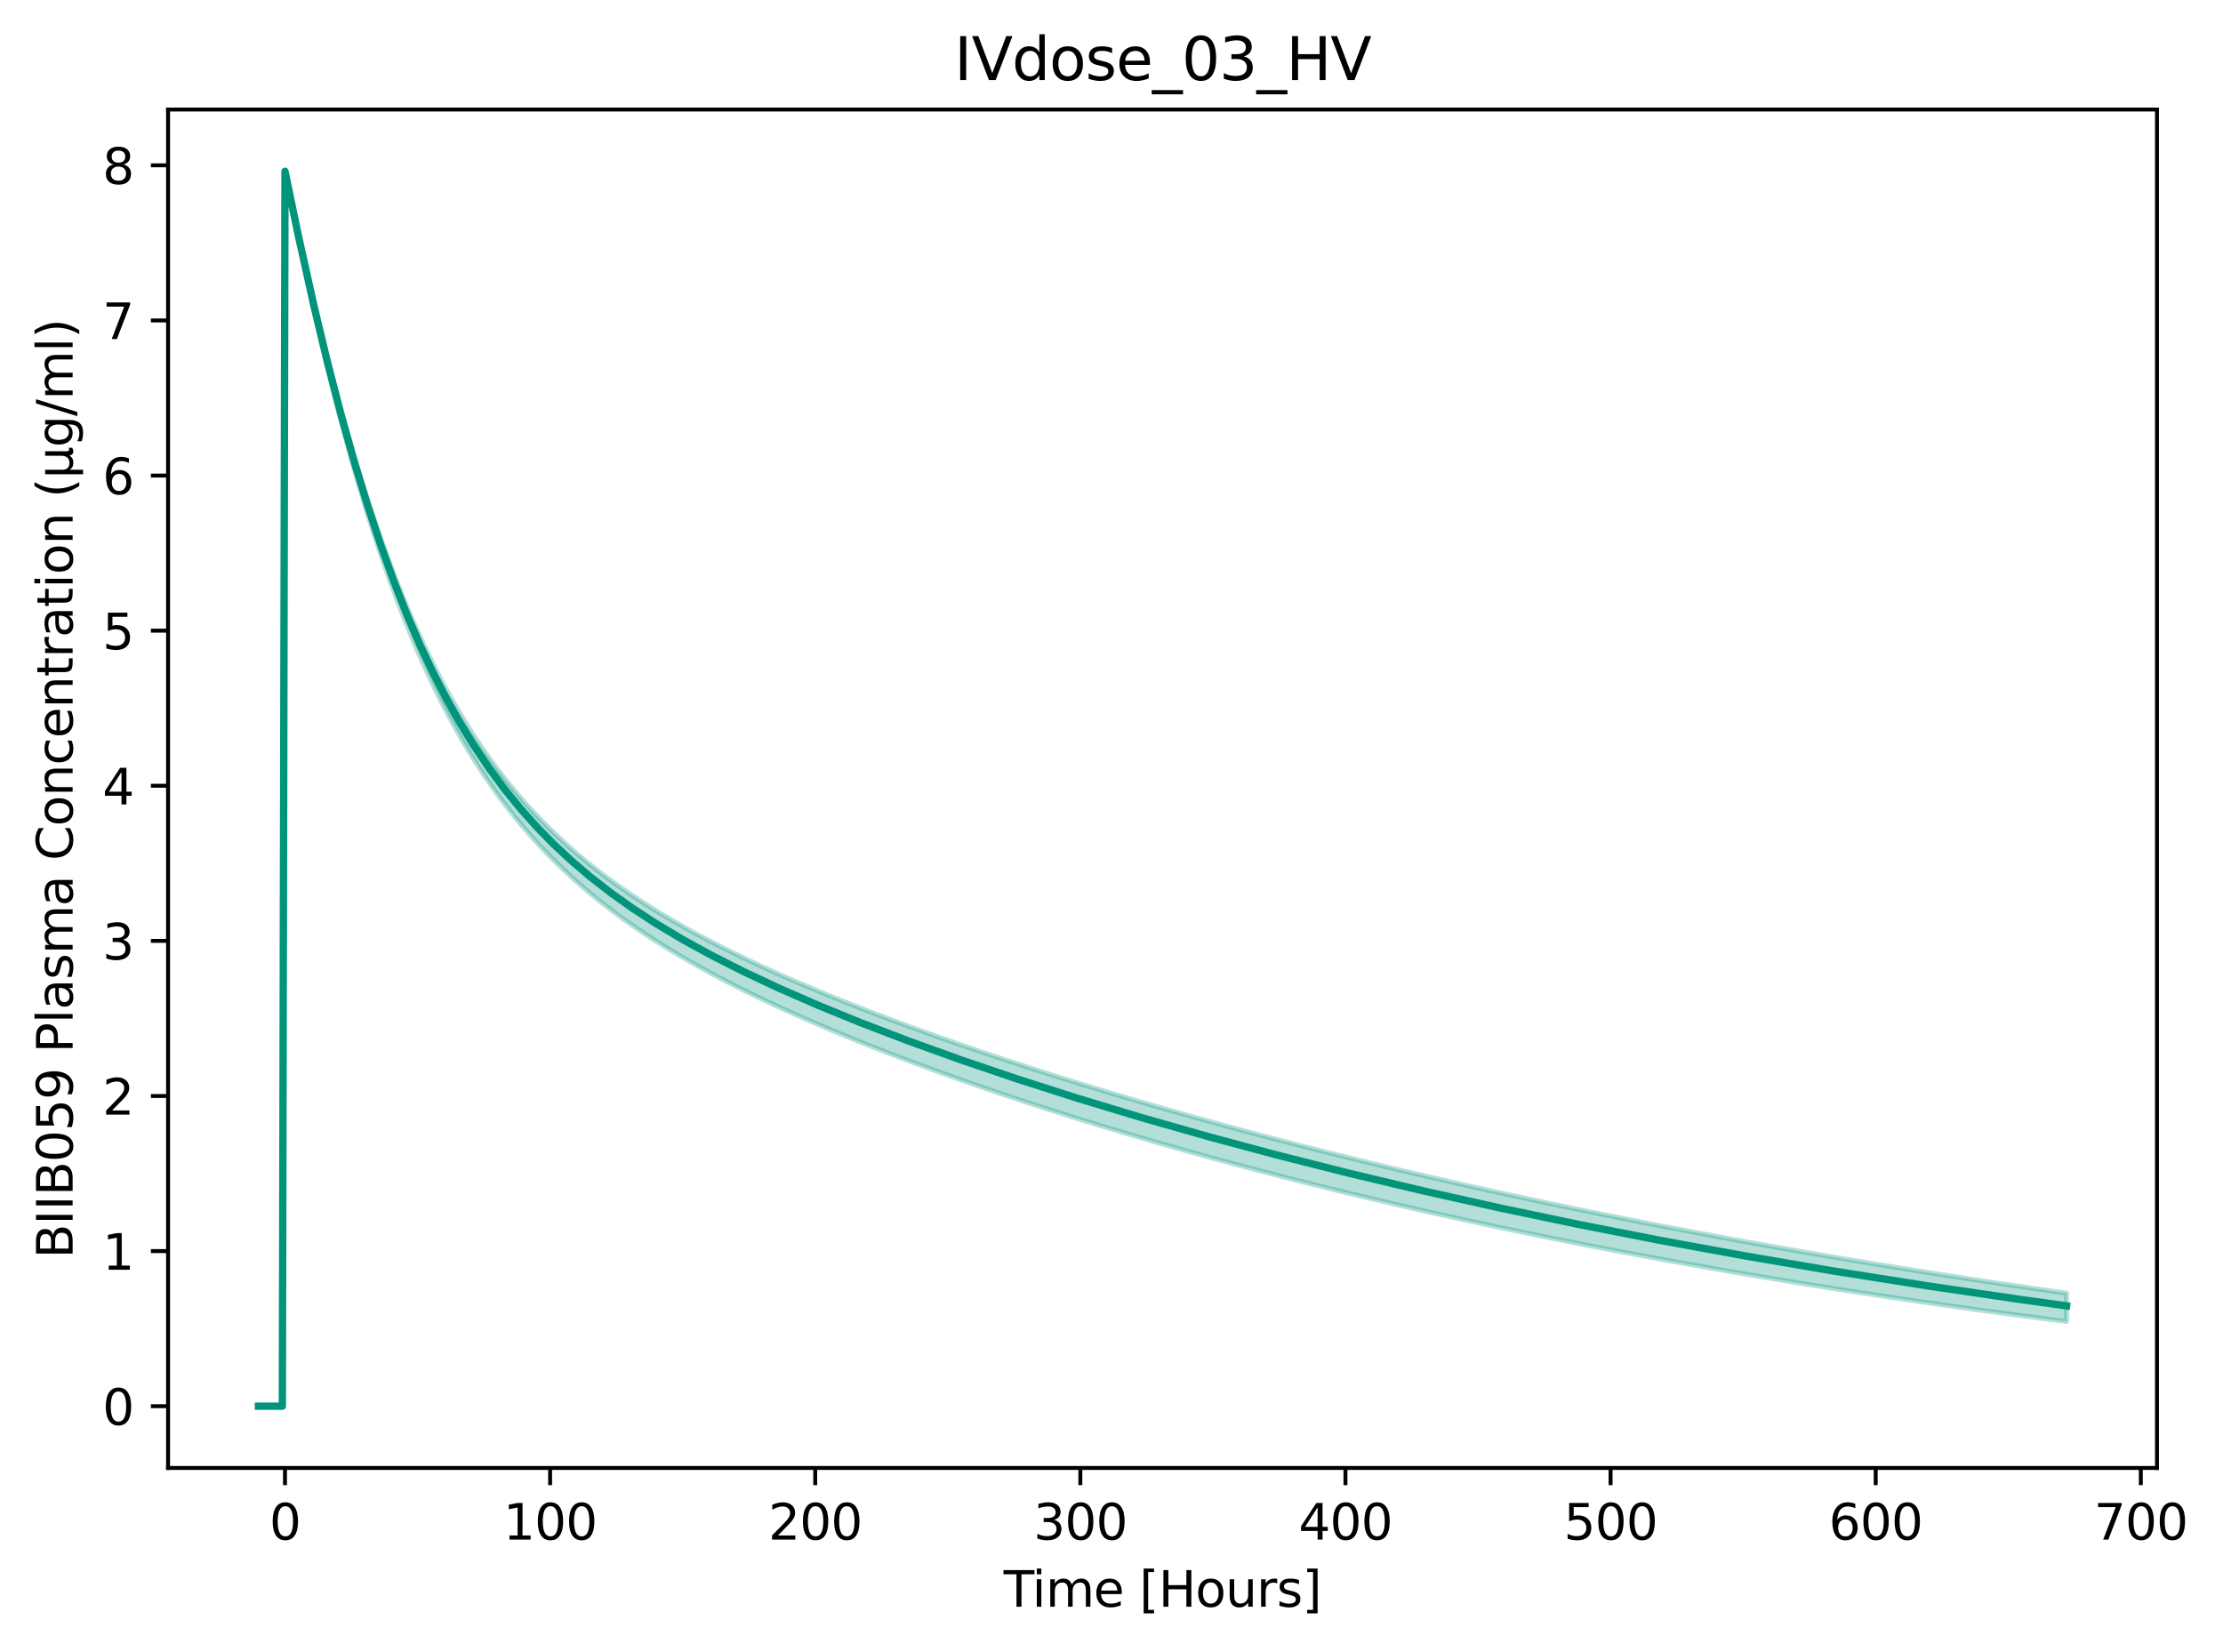<?xml version="1.0" encoding="utf-8" standalone="no"?>
<!DOCTYPE svg PUBLIC "-//W3C//DTD SVG 1.1//EN"
  "http://www.w3.org/Graphics/SVG/1.1/DTD/svg11.dtd">
<svg xmlns:xlink="http://www.w3.org/1999/xlink" width="452.874pt" height="336.634pt" viewBox="0 0 452.874 336.634" xmlns="http://www.w3.org/2000/svg" version="1.1">
 <defs>
  <style type="text/css">*{stroke-linejoin: round; stroke-linecap: butt}</style>
 </defs>
 <g id="figure_1">
  <g id="patch_1">
   <path d="M 0 336.634 
L 452.874 336.634 
L 452.874 0 
L 0 0 
z
" style="fill: #ffffff"/>
  </g>
  <g id="axes_1">
   <g id="patch_2">
    <path d="M 34.241 299.078 
L 439.424 299.078 
L 439.424 22.318 
L 34.241 22.318 
z
" style="fill: #ffffff"/>
   </g>
   <g id="FillBetweenPolyCollection_1">
    <defs>
     <path id="m39732d6326" d="M 52.658 -50.136 
L 52.658 -50.136 
L 53.198 -50.136 
L 53.738 -50.136 
L 54.278 -50.136 
L 54.818 -50.136 
L 55.359 -50.136 
L 55.899 -50.136 
L 56.439 -50.136 
L 56.979 -50.136 
L 57.519 -50.136 
L 58.059 -301.736 
L 58.599 -298.969 
L 59.139 -296.265 
L 59.679 -293.591 
L 60.219 -290.949 
L 60.76 -288.339 
L 61.3 -285.761 
L 61.84 -283.216 
L 62.38 -280.705 
L 62.92 -278.226 
L 63.46 -275.781 
L 64 -273.37 
L 64.54 -270.993 
L 65.08 -268.65 
L 65.62 -266.341 
L 66.161 -264.066 
L 66.701 -261.824 
L 67.241 -259.617 
L 67.781 -257.444 
L 68.321 -255.304 
L 68.861 -253.197 
L 69.401 -251.124 
L 69.941 -249.083 
L 70.481 -247.076 
L 71.022 -245.101 
L 71.562 -243.158 
L 72.102 -241.247 
L 72.642 -239.368 
L 73.182 -237.52 
L 73.722 -235.702 
L 74.262 -233.916 
L 74.802 -232.16 
L 75.342 -230.433 
L 75.882 -228.736 
L 76.423 -227.069 
L 76.963 -225.429 
L 77.503 -223.819 
L 78.043 -222.236 
L 78.583 -220.68 
L 79.123 -219.152 
L 79.663 -217.651 
L 80.203 -216.175 
L 80.743 -214.726 
L 81.283 -213.302 
L 81.824 -211.903 
L 82.364 -210.528 
L 82.904 -209.178 
L 83.444 -207.852 
L 83.984 -206.549 
L 84.524 -205.269 
L 85.064 -204.011 
L 85.604 -202.776 
L 86.144 -201.563 
L 86.684 -200.371 
L 87.225 -199.199 
L 87.765 -198.049 
L 88.305 -196.918 
L 88.845 -195.808 
L 89.385 -194.717 
L 89.925 -193.645 
L 90.465 -192.591 
L 91.005 -191.556 
L 91.545 -190.539 
L 92.085 -189.54 
L 92.626 -188.558 
L 93.166 -187.593 
L 93.706 -186.644 
L 94.246 -185.711 
L 94.786 -184.795 
L 95.326 -183.894 
L 95.866 -183.008 
L 96.406 -182.138 
L 96.946 -181.281 
L 97.486 -180.44 
L 98.027 -179.612 
L 98.567 -178.798 
L 99.107 -177.997 
L 99.647 -177.21 
L 100.187 -176.435 
L 100.727 -175.674 
L 101.267 -174.924 
L 101.807 -174.186 
L 102.347 -173.461 
L 102.887 -172.746 
L 103.428 -172.044 
L 103.968 -171.352 
L 104.508 -170.671 
L 105.048 -170 
L 105.588 -169.34 
L 106.128 -168.69 
L 106.668 -168.05 
L 107.208 -167.42 
L 107.748 -166.799 
L 108.288 -166.187 
L 108.829 -165.585 
L 109.369 -164.991 
L 109.909 -164.406 
L 110.449 -163.829 
L 110.989 -163.261 
L 111.529 -162.7 
L 112.069 -162.148 
L 112.609 -161.603 
L 113.149 -161.066 
L 113.689 -160.537 
L 114.23 -160.014 
L 114.77 -159.499 
L 115.31 -158.99 
L 115.85 -158.489 
L 116.39 -157.993 
L 116.93 -157.505 
L 117.47 -157.022 
L 118.01 -156.546 
L 118.55 -156.076 
L 119.09 -155.612 
L 119.631 -155.153 
L 120.171 -154.7 
L 120.711 -154.253 
L 121.251 -153.811 
L 121.791 -153.374 
L 122.331 -152.943 
L 122.871 -152.516 
L 123.411 -152.095 
L 123.951 -151.678 
L 124.492 -151.266 
L 125.032 -150.859 
L 125.572 -150.456 
L 126.112 -150.057 
L 126.652 -149.663 
L 127.192 -149.273 
L 127.732 -148.887 
L 128.272 -148.505 
L 128.812 -148.127 
L 129.352 -147.753 
L 129.893 -147.383 
L 130.433 -147.016 
L 130.973 -146.653 
L 131.513 -146.294 
L 132.053 -145.938 
L 132.593 -145.585 
L 133.133 -145.236 
L 133.673 -144.89 
L 134.213 -144.547 
L 134.753 -144.207 
L 135.294 -143.87 
L 135.834 -143.537 
L 136.374 -143.206 
L 136.914 -142.878 
L 137.454 -142.552 
L 137.994 -142.23 
L 138.534 -141.91 
L 139.074 -141.593 
L 139.614 -141.278 
L 140.154 -140.966 
L 140.695 -140.657 
L 141.235 -140.349 
L 141.775 -140.044 
L 142.315 -139.742 
L 142.855 -139.442 
L 143.395 -139.144 
L 143.935 -138.848 
L 144.475 -138.554 
L 145.015 -138.262 
L 145.555 -137.973 
L 146.096 -137.685 
L 146.636 -137.4 
L 147.176 -137.116 
L 147.716 -136.834 
L 148.256 -136.554 
L 148.796 -136.276 
L 149.336 -136 
L 149.876 -135.726 
L 150.416 -135.453 
L 150.956 -135.182 
L 151.497 -134.912 
L 152.037 -134.645 
L 152.577 -134.379 
L 153.117 -134.114 
L 153.657 -133.851 
L 154.197 -133.59 
L 154.737 -133.33 
L 155.277 -133.071 
L 155.817 -132.814 
L 156.357 -132.558 
L 156.898 -132.304 
L 157.438 -132.051 
L 157.978 -131.8 
L 158.518 -131.549 
L 159.058 -131.301 
L 159.598 -131.053 
L 160.138 -130.807 
L 160.678 -130.562 
L 161.218 -130.318 
L 161.758 -130.075 
L 162.299 -129.833 
L 162.839 -129.593 
L 163.379 -129.354 
L 163.919 -129.116 
L 164.459 -128.879 
L 164.999 -128.643 
L 165.539 -128.408 
L 166.079 -128.175 
L 166.619 -127.942 
L 167.159 -127.711 
L 167.7 -127.48 
L 168.24 -127.25 
L 168.78 -127.022 
L 169.32 -126.794 
L 169.86 -126.568 
L 170.4 -126.342 
L 170.94 -126.117 
L 171.48 -125.893 
L 172.02 -125.671 
L 172.561 -125.449 
L 173.101 -125.227 
L 173.641 -125.007 
L 174.181 -124.788 
L 174.721 -124.569 
L 175.261 -124.352 
L 175.801 -124.135 
L 176.341 -123.919 
L 176.881 -123.704 
L 177.421 -123.489 
L 177.962 -123.276 
L 178.502 -123.063 
L 179.042 -122.851 
L 179.582 -122.64 
L 180.122 -122.43 
L 180.662 -122.22 
L 181.202 -122.011 
L 181.742 -121.803 
L 182.282 -121.595 
L 182.822 -121.388 
L 183.363 -121.182 
L 183.903 -120.977 
L 184.443 -120.773 
L 184.983 -120.569 
L 185.523 -120.365 
L 186.063 -120.163 
L 186.603 -119.961 
L 187.143 -119.76 
L 187.683 -119.559 
L 188.223 -119.359 
L 188.764 -119.16 
L 189.304 -118.961 
L 189.844 -118.764 
L 190.384 -118.566 
L 190.924 -118.37 
L 191.464 -118.173 
L 192.004 -117.978 
L 192.544 -117.783 
L 193.084 -117.589 
L 193.624 -117.395 
L 194.165 -117.202 
L 194.705 -117.01 
L 195.245 -116.818 
L 195.785 -116.627 
L 196.325 -116.436 
L 196.865 -116.246 
L 197.405 -116.056 
L 197.945 -115.867 
L 198.485 -115.679 
L 199.025 -115.491 
L 199.566 -115.304 
L 200.106 -115.117 
L 200.646 -114.931 
L 201.186 -114.745 
L 201.726 -114.56 
L 202.266 -114.376 
L 202.806 -114.192 
L 203.346 -114.008 
L 203.886 -113.825 
L 204.426 -113.643 
L 204.967 -113.461 
L 205.507 -113.279 
L 206.047 -113.098 
L 206.587 -112.918 
L 207.127 -112.738 
L 207.667 -112.559 
L 208.207 -112.38 
L 208.747 -112.201 
L 209.287 -112.023 
L 209.827 -111.846 
L 210.368 -111.669 
L 210.908 -111.493 
L 211.448 -111.317 
L 211.988 -111.141 
L 212.528 -110.966 
L 213.068 -110.792 
L 213.608 -110.618 
L 214.148 -110.444 
L 214.688 -110.271 
L 215.228 -110.098 
L 215.769 -109.926 
L 216.309 -109.755 
L 216.849 -109.583 
L 217.389 -109.413 
L 217.929 -109.242 
L 218.469 -109.072 
L 219.009 -108.903 
L 219.549 -108.734 
L 220.089 -108.565 
L 220.629 -108.397 
L 221.17 -108.23 
L 221.71 -108.062 
L 222.25 -107.896 
L 222.79 -107.729 
L 223.33 -107.563 
L 223.87 -107.398 
L 224.41 -107.233 
L 224.95 -107.068 
L 225.49 -106.904 
L 226.031 -106.74 
L 226.571 -106.577 
L 227.111 -106.414 
L 227.651 -106.252 
L 228.191 -106.09 
L 228.731 -105.928 
L 229.271 -105.767 
L 229.811 -105.606 
L 230.351 -105.445 
L 230.891 -105.285 
L 231.432 -105.126 
L 231.972 -104.967 
L 232.512 -104.808 
L 233.052 -104.65 
L 233.592 -104.492 
L 234.132 -104.334 
L 234.672 -104.177 
L 235.212 -104.02 
L 235.752 -103.864 
L 236.292 -103.708 
L 236.833 -103.552 
L 237.373 -103.397 
L 237.913 -103.242 
L 238.453 -103.088 
L 238.993 -102.934 
L 239.533 -102.78 
L 240.073 -102.627 
L 240.613 -102.474 
L 241.153 -102.321 
L 241.693 -102.169 
L 242.234 -102.017 
L 242.774 -101.866 
L 243.314 -101.715 
L 243.854 -101.565 
L 244.394 -101.414 
L 244.934 -101.264 
L 245.474 -101.115 
L 246.014 -100.966 
L 246.554 -100.817 
L 247.094 -100.669 
L 247.635 -100.521 
L 248.175 -100.373 
L 248.715 -100.226 
L 249.255 -100.079 
L 249.795 -99.932 
L 250.335 -99.786 
L 250.875 -99.64 
L 251.415 -99.495 
L 251.955 -99.35 
L 252.495 -99.205 
L 253.036 -99.061 
L 253.576 -98.916 
L 254.116 -98.773 
L 254.656 -98.629 
L 255.196 -98.486 
L 255.736 -98.344 
L 256.276 -98.201 
L 256.816 -98.06 
L 257.356 -97.918 
L 257.896 -97.777 
L 258.437 -97.636 
L 258.977 -97.495 
L 259.517 -97.355 
L 260.057 -97.215 
L 260.597 -97.076 
L 261.137 -96.936 
L 261.677 -96.797 
L 262.217 -96.659 
L 262.757 -96.521 
L 263.297 -96.383 
L 263.838 -96.245 
L 264.378 -96.108 
L 264.918 -95.971 
L 265.458 -95.835 
L 265.998 -95.699 
L 266.538 -95.563 
L 267.078 -95.427 
L 267.618 -95.292 
L 268.158 -95.157 
L 268.698 -95.022 
L 269.239 -94.888 
L 269.779 -94.754 
L 270.319 -94.621 
L 270.859 -94.487 
L 271.399 -94.355 
L 271.939 -94.222 
L 272.479 -94.09 
L 273.019 -93.958 
L 273.559 -93.826 
L 274.099 -93.695 
L 274.64 -93.563 
L 275.18 -93.433 
L 275.72 -93.302 
L 276.26 -93.172 
L 276.8 -93.042 
L 277.34 -92.913 
L 277.88 -92.784 
L 278.42 -92.655 
L 278.96 -92.526 
L 279.501 -92.398 
L 280.041 -92.27 
L 280.581 -92.143 
L 281.121 -92.015 
L 281.661 -91.888 
L 282.201 -91.762 
L 282.741 -91.635 
L 283.281 -91.509 
L 283.821 -91.383 
L 284.361 -91.258 
L 284.902 -91.132 
L 285.442 -91.008 
L 285.982 -90.883 
L 286.522 -90.759 
L 287.062 -90.635 
L 287.602 -90.511 
L 288.142 -90.387 
L 288.682 -90.264 
L 289.222 -90.141 
L 289.762 -90.019 
L 290.303 -89.897 
L 290.843 -89.775 
L 291.383 -89.653 
L 291.923 -89.532 
L 292.463 -89.41 
L 293.003 -89.29 
L 293.543 -89.169 
L 294.083 -89.049 
L 294.623 -88.929 
L 295.163 -88.809 
L 295.704 -88.69 
L 296.244 -88.571 
L 296.784 -88.452 
L 297.324 -88.333 
L 297.864 -88.215 
L 298.404 -88.097 
L 298.944 -87.979 
L 299.484 -87.862 
L 300.024 -87.745 
L 300.564 -87.628 
L 301.105 -87.511 
L 301.645 -87.395 
L 302.185 -87.279 
L 302.725 -87.163 
L 303.265 -87.048 
L 303.805 -86.933 
L 304.345 -86.818 
L 304.885 -86.703 
L 305.425 -86.589 
L 305.965 -86.474 
L 306.506 -86.361 
L 307.046 -86.247 
L 307.586 -86.134 
L 308.126 -86.021 
L 308.666 -85.908 
L 309.206 -85.795 
L 309.746 -85.683 
L 310.286 -85.571 
L 310.826 -85.459 
L 311.366 -85.348 
L 311.907 -85.237 
L 312.447 -85.126 
L 312.987 -85.015 
L 313.527 -84.904 
L 314.067 -84.794 
L 314.607 -84.684 
L 315.147 -84.575 
L 315.687 -84.465 
L 316.227 -84.356 
L 316.767 -84.247 
L 317.308 -84.139 
L 317.848 -84.03 
L 318.388 -83.922 
L 318.928 -83.814 
L 319.468 -83.707 
L 320.008 -83.599 
L 320.548 -83.492 
L 321.088 -83.386 
L 321.628 -83.279 
L 322.168 -83.173 
L 322.709 -83.066 
L 323.249 -82.961 
L 323.789 -82.855 
L 324.329 -82.75 
L 324.869 -82.645 
L 325.409 -82.54 
L 325.949 -82.435 
L 326.489 -82.331 
L 327.029 -82.227 
L 327.57 -82.123 
L 328.11 -82.019 
L 328.65 -81.916 
L 329.19 -81.813 
L 329.73 -81.71 
L 330.27 -81.607 
L 330.81 -81.505 
L 331.35 -81.403 
L 331.89 -81.301 
L 332.43 -81.199 
L 332.971 -81.097 
L 333.511 -80.996 
L 334.051 -80.895 
L 334.591 -80.795 
L 335.131 -80.694 
L 335.671 -80.594 
L 336.211 -80.494 
L 336.751 -80.394 
L 337.291 -80.294 
L 337.831 -80.195 
L 338.372 -80.096 
L 338.912 -79.997 
L 339.452 -79.898 
L 339.992 -79.8 
L 340.532 -79.702 
L 341.072 -79.604 
L 341.612 -79.506 
L 342.152 -79.409 
L 342.692 -79.312 
L 343.232 -79.215 
L 343.773 -79.118 
L 344.313 -79.021 
L 344.853 -78.925 
L 345.393 -78.829 
L 345.933 -78.733 
L 346.473 -78.637 
L 347.013 -78.542 
L 347.553 -78.446 
L 348.093 -78.352 
L 348.633 -78.257 
L 349.174 -78.162 
L 349.714 -78.068 
L 350.254 -77.974 
L 350.794 -77.88 
L 351.334 -77.786 
L 351.874 -77.693 
L 352.414 -77.6 
L 352.954 -77.507 
L 353.494 -77.414 
L 354.034 -77.321 
L 354.575 -77.229 
L 355.115 -77.137 
L 355.655 -77.045 
L 356.195 -76.953 
L 356.735 -76.862 
L 357.275 -76.77 
L 357.815 -76.679 
L 358.355 -76.589 
L 358.895 -76.498 
L 359.435 -76.408 
L 359.976 -76.317 
L 360.516 -76.227 
L 361.056 -76.138 
L 361.596 -76.048 
L 362.136 -75.959 
L 362.676 -75.87 
L 363.216 -75.781 
L 363.756 -75.692 
L 364.296 -75.603 
L 364.836 -75.515 
L 365.377 -75.427 
L 365.917 -75.339 
L 366.457 -75.252 
L 366.997 -75.164 
L 367.537 -75.077 
L 368.077 -74.99 
L 368.617 -74.903 
L 369.157 -74.816 
L 369.697 -74.73 
L 370.237 -74.644 
L 370.778 -74.558 
L 371.318 -74.472 
L 371.858 -74.386 
L 372.398 -74.301 
L 372.938 -74.216 
L 373.478 -74.13 
L 374.018 -74.046 
L 374.558 -73.961 
L 375.098 -73.877 
L 375.638 -73.792 
L 376.179 -73.708 
L 376.719 -73.625 
L 377.259 -73.541 
L 377.799 -73.458 
L 378.339 -73.374 
L 378.879 -73.291 
L 379.419 -73.209 
L 379.959 -73.126 
L 380.499 -73.044 
L 381.04 -72.961 
L 381.58 -72.879 
L 382.12 -72.797 
L 382.66 -72.716 
L 383.2 -72.634 
L 383.74 -72.553 
L 384.28 -72.472 
L 384.82 -72.391 
L 385.36 -72.31 
L 385.9 -72.23 
L 386.441 -72.15 
L 386.981 -72.07 
L 387.521 -71.99 
L 388.061 -71.91 
L 388.601 -71.83 
L 389.141 -71.751 
L 389.681 -71.672 
L 390.221 -71.593 
L 390.761 -71.514 
L 391.301 -71.436 
L 391.842 -71.357 
L 392.382 -71.279 
L 392.922 -71.201 
L 393.462 -71.123 
L 394.002 -71.046 
L 394.542 -70.968 
L 395.082 -70.891 
L 395.622 -70.814 
L 396.162 -70.737 
L 396.702 -70.66 
L 397.243 -70.584 
L 397.783 -70.507 
L 398.323 -70.431 
L 398.863 -70.355 
L 399.403 -70.279 
L 399.943 -70.204 
L 400.483 -70.128 
L 401.023 -70.053 
L 401.563 -69.978 
L 402.103 -69.903 
L 402.644 -69.828 
L 403.184 -69.754 
L 403.724 -69.68 
L 404.264 -69.605 
L 404.804 -69.531 
L 405.344 -69.458 
L 405.884 -69.384 
L 406.424 -69.311 
L 406.964 -69.237 
L 407.504 -69.164 
L 408.045 -69.091 
L 408.585 -69.019 
L 409.125 -68.946 
L 409.665 -68.874 
L 410.205 -68.802 
L 410.745 -68.73 
L 411.285 -68.658 
L 411.825 -68.586 
L 412.365 -68.515 
L 412.905 -68.443 
L 413.446 -68.372 
L 413.986 -68.301 
L 414.526 -68.23 
L 415.066 -68.16 
L 415.606 -68.089 
L 416.146 -68.019 
L 416.686 -67.949 
L 417.226 -67.879 
L 417.766 -67.809 
L 418.306 -67.74 
L 418.847 -67.67 
L 419.387 -67.601 
L 419.927 -67.532 
L 420.467 -67.463 
L 421.007 -67.394 
L 421.007 -73.165 
L 421.007 -73.165 
L 420.467 -73.242 
L 419.927 -73.318 
L 419.387 -73.395 
L 418.847 -73.472 
L 418.306 -73.549 
L 417.766 -73.626 
L 417.226 -73.703 
L 416.686 -73.781 
L 416.146 -73.859 
L 415.606 -73.937 
L 415.066 -74.015 
L 414.526 -74.093 
L 413.986 -74.171 
L 413.446 -74.25 
L 412.905 -74.328 
L 412.365 -74.407 
L 411.825 -74.486 
L 411.285 -74.565 
L 410.745 -74.645 
L 410.205 -74.724 
L 409.665 -74.804 
L 409.125 -74.883 
L 408.585 -74.963 
L 408.045 -75.044 
L 407.504 -75.124 
L 406.964 -75.204 
L 406.424 -75.285 
L 405.884 -75.366 
L 405.344 -75.447 
L 404.804 -75.528 
L 404.264 -75.609 
L 403.724 -75.691 
L 403.184 -75.772 
L 402.644 -75.854 
L 402.103 -75.936 
L 401.563 -76.018 
L 401.023 -76.1 
L 400.483 -76.183 
L 399.943 -76.265 
L 399.403 -76.348 
L 398.863 -76.431 
L 398.323 -76.514 
L 397.783 -76.598 
L 397.243 -76.681 
L 396.702 -76.765 
L 396.162 -76.849 
L 395.622 -76.933 
L 395.082 -77.017 
L 394.542 -77.101 
L 394.002 -77.185 
L 393.462 -77.27 
L 392.922 -77.355 
L 392.382 -77.44 
L 391.842 -77.525 
L 391.301 -77.611 
L 390.761 -77.696 
L 390.221 -77.782 
L 389.681 -77.868 
L 389.141 -77.954 
L 388.601 -78.04 
L 388.061 -78.126 
L 387.521 -78.213 
L 386.981 -78.3 
L 386.441 -78.387 
L 385.9 -78.474 
L 385.36 -78.561 
L 384.82 -78.649 
L 384.28 -78.736 
L 383.74 -78.824 
L 383.2 -78.912 
L 382.66 -79 
L 382.12 -79.089 
L 381.58 -79.177 
L 381.04 -79.266 
L 380.499 -79.355 
L 379.959 -79.444 
L 379.419 -79.533 
L 378.879 -79.622 
L 378.339 -79.712 
L 377.799 -79.802 
L 377.259 -79.892 
L 376.719 -79.982 
L 376.179 -80.072 
L 375.638 -80.163 
L 375.098 -80.254 
L 374.558 -80.345 
L 374.018 -80.436 
L 373.478 -80.527 
L 372.938 -80.618 
L 372.398 -80.71 
L 371.858 -80.802 
L 371.318 -80.894 
L 370.778 -80.986 
L 370.237 -81.078 
L 369.697 -81.171 
L 369.157 -81.264 
L 368.617 -81.357 
L 368.077 -81.45 
L 367.537 -81.543 
L 366.997 -81.637 
L 366.457 -81.73 
L 365.917 -81.824 
L 365.377 -81.918 
L 364.836 -82.013 
L 364.296 -82.107 
L 363.756 -82.202 
L 363.216 -82.297 
L 362.676 -82.392 
L 362.136 -82.487 
L 361.596 -82.582 
L 361.056 -82.678 
L 360.516 -82.774 
L 359.976 -82.87 
L 359.435 -82.966 
L 358.895 -83.062 
L 358.355 -83.159 
L 357.815 -83.256 
L 357.275 -83.353 
L 356.735 -83.45 
L 356.195 -83.547 
L 355.655 -83.645 
L 355.115 -83.743 
L 354.575 -83.841 
L 354.034 -83.939 
L 353.494 -84.037 
L 352.954 -84.136 
L 352.414 -84.235 
L 351.874 -84.334 
L 351.334 -84.433 
L 350.794 -84.532 
L 350.254 -84.632 
L 349.714 -84.732 
L 349.174 -84.832 
L 348.633 -84.932 
L 348.093 -85.032 
L 347.553 -85.133 
L 347.013 -85.234 
L 346.473 -85.335 
L 345.933 -85.436 
L 345.393 -85.537 
L 344.853 -85.639 
L 344.313 -85.741 
L 343.773 -85.843 
L 343.232 -85.945 
L 342.692 -86.047 
L 342.152 -86.15 
L 341.612 -86.253 
L 341.072 -86.356 
L 340.532 -86.459 
L 339.992 -86.563 
L 339.452 -86.667 
L 338.912 -86.77 
L 338.372 -86.875 
L 337.831 -86.979 
L 337.291 -87.084 
L 336.751 -87.188 
L 336.211 -87.293 
L 335.671 -87.399 
L 335.131 -87.504 
L 334.591 -87.61 
L 334.051 -87.715 
L 333.511 -87.821 
L 332.971 -87.928 
L 332.43 -88.034 
L 331.89 -88.141 
L 331.35 -88.248 
L 330.81 -88.355 
L 330.27 -88.462 
L 329.73 -88.57 
L 329.19 -88.678 
L 328.65 -88.786 
L 328.11 -88.894 
L 327.57 -89.003 
L 327.029 -89.111 
L 326.489 -89.22 
L 325.949 -89.329 
L 325.409 -89.439 
L 324.869 -89.548 
L 324.329 -89.658 
L 323.789 -89.768 
L 323.249 -89.878 
L 322.709 -89.989 
L 322.168 -90.1 
L 321.628 -90.21 
L 321.088 -90.322 
L 320.548 -90.433 
L 320.008 -90.545 
L 319.468 -90.657 
L 318.928 -90.769 
L 318.388 -90.881 
L 317.848 -90.993 
L 317.308 -91.106 
L 316.767 -91.219 
L 316.227 -91.332 
L 315.687 -91.446 
L 315.147 -91.56 
L 314.607 -91.674 
L 314.067 -91.788 
L 313.527 -91.902 
L 312.987 -92.017 
L 312.447 -92.132 
L 311.907 -92.247 
L 311.366 -92.362 
L 310.826 -92.478 
L 310.286 -92.594 
L 309.746 -92.71 
L 309.206 -92.826 
L 308.666 -92.942 
L 308.126 -93.059 
L 307.586 -93.176 
L 307.046 -93.294 
L 306.506 -93.411 
L 305.965 -93.529 
L 305.425 -93.647 
L 304.885 -93.765 
L 304.345 -93.884 
L 303.805 -94.002 
L 303.265 -94.121 
L 302.725 -94.24 
L 302.185 -94.36 
L 301.645 -94.48 
L 301.105 -94.6 
L 300.564 -94.72 
L 300.024 -94.84 
L 299.484 -94.961 
L 298.944 -95.082 
L 298.404 -95.203 
L 297.864 -95.325 
L 297.324 -95.446 
L 296.784 -95.568 
L 296.244 -95.691 
L 295.704 -95.813 
L 295.163 -95.936 
L 294.623 -96.059 
L 294.083 -96.182 
L 293.543 -96.306 
L 293.003 -96.429 
L 292.463 -96.553 
L 291.923 -96.678 
L 291.383 -96.802 
L 290.843 -96.927 
L 290.303 -97.052 
L 289.762 -97.177 
L 289.222 -97.303 
L 288.682 -97.429 
L 288.142 -97.555 
L 287.602 -97.681 
L 287.062 -97.808 
L 286.522 -97.935 
L 285.982 -98.062 
L 285.442 -98.189 
L 284.902 -98.317 
L 284.361 -98.445 
L 283.821 -98.573 
L 283.281 -98.702 
L 282.741 -98.831 
L 282.201 -98.96 
L 281.661 -99.089 
L 281.121 -99.219 
L 280.581 -99.348 
L 280.041 -99.479 
L 279.501 -99.609 
L 278.96 -99.74 
L 278.42 -99.871 
L 277.88 -100.002 
L 277.34 -100.133 
L 276.8 -100.265 
L 276.26 -100.397 
L 275.72 -100.53 
L 275.18 -100.662 
L 274.64 -100.795 
L 274.099 -100.928 
L 273.559 -101.062 
L 273.019 -101.196 
L 272.479 -101.33 
L 271.939 -101.464 
L 271.399 -101.599 
L 270.859 -101.734 
L 270.319 -101.869 
L 269.779 -102.004 
L 269.239 -102.14 
L 268.698 -102.276 
L 268.158 -102.412 
L 267.618 -102.549 
L 267.078 -102.686 
L 266.538 -102.823 
L 265.998 -102.961 
L 265.458 -103.099 
L 264.918 -103.237 
L 264.378 -103.375 
L 263.838 -103.514 
L 263.297 -103.653 
L 262.757 -103.792 
L 262.217 -103.932 
L 261.677 -104.072 
L 261.137 -104.212 
L 260.597 -104.352 
L 260.057 -104.493 
L 259.517 -104.634 
L 258.977 -104.775 
L 258.437 -104.917 
L 257.896 -105.059 
L 257.356 -105.202 
L 256.816 -105.344 
L 256.276 -105.487 
L 255.736 -105.63 
L 255.196 -105.774 
L 254.656 -105.918 
L 254.116 -106.062 
L 253.576 -106.207 
L 253.036 -106.351 
L 252.495 -106.496 
L 251.955 -106.642 
L 251.415 -106.788 
L 250.875 -106.934 
L 250.335 -107.08 
L 249.795 -107.227 
L 249.255 -107.374 
L 248.715 -107.521 
L 248.175 -107.669 
L 247.635 -107.817 
L 247.094 -107.965 
L 246.554 -108.114 
L 246.014 -108.263 
L 245.474 -108.412 
L 244.934 -108.562 
L 244.394 -108.712 
L 243.854 -108.862 
L 243.314 -109.013 
L 242.774 -109.164 
L 242.234 -109.315 
L 241.693 -109.467 
L 241.153 -109.619 
L 240.613 -109.771 
L 240.073 -109.924 
L 239.533 -110.077 
L 238.993 -110.23 
L 238.453 -110.384 
L 237.913 -110.538 
L 237.373 -110.692 
L 236.833 -110.847 
L 236.292 -111.002 
L 235.752 -111.158 
L 235.212 -111.313 
L 234.672 -111.47 
L 234.132 -111.626 
L 233.592 -111.783 
L 233.052 -111.94 
L 232.512 -112.098 
L 231.972 -112.256 
L 231.432 -112.414 
L 230.891 -112.572 
L 230.351 -112.731 
L 229.811 -112.891 
L 229.271 -113.051 
L 228.731 -113.211 
L 228.191 -113.371 
L 227.651 -113.532 
L 227.111 -113.693 
L 226.571 -113.855 
L 226.031 -114.017 
L 225.49 -114.179 
L 224.95 -114.342 
L 224.41 -114.505 
L 223.87 -114.668 
L 223.33 -114.832 
L 222.79 -114.996 
L 222.25 -115.161 
L 221.71 -115.326 
L 221.17 -115.492 
L 220.629 -115.657 
L 220.089 -115.824 
L 219.549 -115.99 
L 219.009 -116.157 
L 218.469 -116.325 
L 217.929 -116.492 
L 217.389 -116.661 
L 216.849 -116.829 
L 216.309 -116.998 
L 215.769 -117.168 
L 215.228 -117.337 
L 214.688 -117.508 
L 214.148 -117.678 
L 213.608 -117.849 
L 213.068 -118.021 
L 212.528 -118.193 
L 211.988 -118.365 
L 211.448 -118.538 
L 210.908 -118.711 
L 210.368 -118.885 
L 209.827 -119.059 
L 209.287 -119.233 
L 208.747 -119.408 
L 208.207 -119.584 
L 207.667 -119.76 
L 207.127 -119.936 
L 206.587 -120.113 
L 206.047 -120.29 
L 205.507 -120.467 
L 204.967 -120.645 
L 204.426 -120.824 
L 203.886 -121.003 
L 203.346 -121.183 
L 202.806 -121.363 
L 202.266 -121.543 
L 201.726 -121.724 
L 201.186 -121.905 
L 200.646 -122.087 
L 200.106 -122.27 
L 199.566 -122.452 
L 199.025 -122.636 
L 198.485 -122.82 
L 197.945 -123.004 
L 197.405 -123.189 
L 196.865 -123.374 
L 196.325 -123.56 
L 195.785 -123.747 
L 195.245 -123.934 
L 194.705 -124.121 
L 194.165 -124.309 
L 193.624 -124.497 
L 193.084 -124.687 
L 192.544 -124.876 
L 192.004 -125.066 
L 191.464 -125.257 
L 190.924 -125.448 
L 190.384 -125.64 
L 189.844 -125.833 
L 189.304 -126.026 
L 188.764 -126.219 
L 188.223 -126.413 
L 187.683 -126.608 
L 187.143 -126.803 
L 186.603 -126.999 
L 186.063 -127.196 
L 185.523 -127.393 
L 184.983 -127.591 
L 184.443 -127.789 
L 183.903 -127.988 
L 183.363 -128.188 
L 182.822 -128.388 
L 182.282 -128.589 
L 181.742 -128.791 
L 181.202 -128.993 
L 180.662 -129.196 
L 180.122 -129.4 
L 179.582 -129.604 
L 179.042 -129.809 
L 178.502 -130.015 
L 177.962 -130.222 
L 177.421 -130.429 
L 176.881 -130.637 
L 176.341 -130.845 
L 175.801 -131.055 
L 175.261 -131.265 
L 174.721 -131.476 
L 174.181 -131.688 
L 173.641 -131.9 
L 173.101 -132.114 
L 172.561 -132.328 
L 172.02 -132.543 
L 171.48 -132.759 
L 170.94 -132.976 
L 170.4 -133.193 
L 169.86 -133.412 
L 169.32 -133.631 
L 168.78 -133.851 
L 168.24 -134.072 
L 167.7 -134.294 
L 167.159 -134.517 
L 166.619 -134.741 
L 166.079 -134.966 
L 165.539 -135.192 
L 164.999 -135.419 
L 164.459 -135.647 
L 163.919 -135.876 
L 163.379 -136.105 
L 162.839 -136.337 
L 162.299 -136.569 
L 161.758 -136.802 
L 161.218 -137.036 
L 160.678 -137.272 
L 160.138 -137.508 
L 159.598 -137.746 
L 159.058 -137.985 
L 158.518 -138.225 
L 157.978 -138.466 
L 157.438 -138.709 
L 156.898 -138.953 
L 156.357 -139.198 
L 155.817 -139.445 
L 155.277 -139.692 
L 154.737 -139.942 
L 154.197 -140.192 
L 153.657 -140.444 
L 153.117 -140.698 
L 152.577 -140.953 
L 152.037 -141.209 
L 151.497 -141.467 
L 150.956 -141.727 
L 150.416 -141.988 
L 149.876 -142.251 
L 149.336 -142.515 
L 148.796 -142.781 
L 148.256 -143.049 
L 147.716 -143.319 
L 147.176 -143.59 
L 146.636 -143.863 
L 146.096 -144.138 
L 145.555 -144.415 
L 145.015 -144.694 
L 144.475 -144.974 
L 143.935 -145.257 
L 143.395 -145.542 
L 142.855 -145.829 
L 142.315 -146.118 
L 141.775 -146.409 
L 141.235 -146.703 
L 140.695 -146.998 
L 140.154 -147.296 
L 139.614 -147.597 
L 139.074 -147.899 
L 138.534 -148.205 
L 137.994 -148.512 
L 137.454 -148.823 
L 136.914 -149.136 
L 136.374 -149.451 
L 135.834 -149.77 
L 135.294 -150.091 
L 134.753 -150.415 
L 134.213 -150.742 
L 133.673 -151.072 
L 133.133 -151.405 
L 132.593 -151.741 
L 132.053 -152.081 
L 131.513 -152.423 
L 130.973 -152.769 
L 130.433 -153.119 
L 129.893 -153.472 
L 129.352 -153.828 
L 128.812 -154.188 
L 128.272 -154.552 
L 127.732 -154.919 
L 127.192 -155.291 
L 126.652 -155.666 
L 126.112 -156.046 
L 125.572 -156.43 
L 125.032 -156.818 
L 124.492 -157.21 
L 123.951 -157.607 
L 123.411 -158.008 
L 122.871 -158.414 
L 122.331 -158.825 
L 121.791 -159.24 
L 121.251 -159.661 
L 120.711 -160.087 
L 120.171 -160.517 
L 119.631 -160.954 
L 119.09 -161.395 
L 118.55 -161.843 
L 118.01 -162.296 
L 117.47 -162.754 
L 116.93 -163.219 
L 116.39 -163.69 
L 115.85 -164.167 
L 115.31 -164.651 
L 114.77 -165.141 
L 114.23 -165.637 
L 113.689 -166.141 
L 113.149 -166.652 
L 112.609 -167.169 
L 112.069 -167.694 
L 111.529 -168.227 
L 110.989 -168.767 
L 110.449 -169.315 
L 109.909 -169.871 
L 109.369 -170.435 
L 108.829 -171.008 
L 108.288 -171.589 
L 107.748 -172.179 
L 107.208 -172.778 
L 106.668 -173.386 
L 106.128 -174.003 
L 105.588 -174.63 
L 105.048 -175.266 
L 104.508 -175.913 
L 103.968 -176.57 
L 103.428 -177.237 
L 102.887 -177.915 
L 102.347 -178.604 
L 101.807 -179.304 
L 101.267 -180.016 
L 100.727 -180.739 
L 100.187 -181.474 
L 99.647 -182.221 
L 99.107 -182.981 
L 98.567 -183.753 
L 98.027 -184.539 
L 97.486 -185.337 
L 96.946 -186.149 
L 96.406 -186.975 
L 95.866 -187.815 
L 95.326 -188.67 
L 94.786 -189.539 
L 94.246 -190.423 
L 93.706 -191.322 
L 93.166 -192.238 
L 92.626 -193.169 
L 92.085 -194.116 
L 91.545 -195.08 
L 91.005 -196.061 
L 90.465 -197.059 
L 89.925 -198.075 
L 89.385 -199.109 
L 88.845 -200.161 
L 88.305 -201.232 
L 87.765 -202.321 
L 87.225 -203.431 
L 86.684 -204.56 
L 86.144 -205.709 
L 85.604 -206.878 
L 85.064 -208.069 
L 84.524 -209.281 
L 83.984 -210.514 
L 83.444 -211.769 
L 82.904 -213.047 
L 82.364 -214.348 
L 81.824 -215.671 
L 81.283 -217.019 
L 80.743 -218.39 
L 80.203 -219.785 
L 79.663 -221.206 
L 79.123 -222.651 
L 78.583 -224.122 
L 78.043 -225.618 
L 77.503 -227.141 
L 76.963 -228.691 
L 76.423 -230.267 
L 75.882 -231.871 
L 75.342 -233.503 
L 74.802 -235.162 
L 74.262 -236.85 
L 73.722 -238.567 
L 73.182 -240.312 
L 72.642 -242.087 
L 72.102 -243.892 
L 71.562 -245.727 
L 71.022 -247.592 
L 70.481 -249.487 
L 69.941 -251.413 
L 69.401 -253.37 
L 68.861 -255.358 
L 68.321 -257.378 
L 67.781 -259.429 
L 67.241 -261.511 
L 66.701 -263.626 
L 66.161 -265.772 
L 65.62 -267.95 
L 65.08 -270.159 
L 64.54 -272.401 
L 64 -274.674 
L 63.46 -276.979 
L 62.92 -279.316 
L 62.38 -281.683 
L 61.84 -284.082 
L 61.3 -286.511 
L 60.76 -288.97 
L 60.219 -291.459 
L 59.679 -293.978 
L 59.139 -296.525 
L 58.599 -299.1 
L 58.059 -301.736 
L 57.519 -50.136 
L 56.979 -50.136 
L 56.439 -50.136 
L 55.899 -50.136 
L 55.359 -50.136 
L 54.818 -50.136 
L 54.278 -50.136 
L 53.738 -50.136 
L 53.198 -50.136 
L 52.658 -50.136 
z
" style="stroke: #01947b; stroke-opacity: 0.3"/>
    </defs>
    <g clip-path="url(#pa9b79f61d5)">
     <use xlink:href="#m39732d6326" x="0" y="336.634" style="fill: #01947b; fill-opacity: 0.3; stroke: #01947b; stroke-opacity: 0.3"/>
    </g>
   </g>
   <g id="matplotlib.axis_1">
    <g id="xtick_1">
     <g id="line2d_1">
      <defs>
       <path id="md88bbb2250" d="M 0 0 
L 0 3.5 
" style="stroke: #000000; stroke-width: 0.8"/>
      </defs>
      <g>
       <use xlink:href="#md88bbb2250" x="58.059" y="299.078" style="stroke: #000000; stroke-width: 0.8"/>
      </g>
     </g>
     <g id="text_1">
      <!-- 0 -->
      <g transform="translate(54.878 313.677) scale(0.1 -0.1)">
       <defs>
        <path id="DejaVuSans-30" d="M 2034 4250 
Q 1547 4250 1301 3770 
Q 1056 3291 1056 2328 
Q 1056 1369 1301 889 
Q 1547 409 2034 409 
Q 2525 409 2770 889 
Q 3016 1369 3016 2328 
Q 3016 3291 2770 3770 
Q 2525 4250 2034 4250 
z
M 2034 4750 
Q 2819 4750 3233 4129 
Q 3647 3509 3647 2328 
Q 3647 1150 3233 529 
Q 2819 -91 2034 -91 
Q 1250 -91 836 529 
Q 422 1150 422 2328 
Q 422 3509 836 4129 
Q 1250 4750 2034 4750 
z
" transform="scale(0.016)"/>
       </defs>
       <use xlink:href="#DejaVuSans-30"/>
      </g>
     </g>
    </g>
    <g id="xtick_2">
     <g id="line2d_2">
      <g>
       <use xlink:href="#md88bbb2250" x="112.069" y="299.078" style="stroke: #000000; stroke-width: 0.8"/>
      </g>
     </g>
     <g id="text_2">
      <!-- 100 -->
      <g transform="translate(102.525 313.677) scale(0.1 -0.1)">
       <defs>
        <path id="DejaVuSans-31" d="M 794 531 
L 1825 531 
L 1825 4091 
L 703 3866 
L 703 4441 
L 1819 4666 
L 2450 4666 
L 2450 531 
L 3481 531 
L 3481 0 
L 794 0 
L 794 531 
z
" transform="scale(0.016)"/>
       </defs>
       <use xlink:href="#DejaVuSans-31"/>
       <use xlink:href="#DejaVuSans-30" transform="translate(63.623 0)"/>
       <use xlink:href="#DejaVuSans-30" transform="translate(127.246 0)"/>
      </g>
     </g>
    </g>
    <g id="xtick_3">
     <g id="line2d_3">
      <g>
       <use xlink:href="#md88bbb2250" x="166.079" y="299.078" style="stroke: #000000; stroke-width: 0.8"/>
      </g>
     </g>
     <g id="text_3">
      <!-- 200 -->
      <g transform="translate(156.536 313.677) scale(0.1 -0.1)">
       <defs>
        <path id="DejaVuSans-32" d="M 1228 531 
L 3431 531 
L 3431 0 
L 469 0 
L 469 531 
Q 828 903 1448 1529 
Q 2069 2156 2228 2338 
Q 2531 2678 2651 2914 
Q 2772 3150 2772 3378 
Q 2772 3750 2511 3984 
Q 2250 4219 1831 4219 
Q 1534 4219 1204 4116 
Q 875 4013 500 3803 
L 500 4441 
Q 881 4594 1212 4672 
Q 1544 4750 1819 4750 
Q 2544 4750 2975 4387 
Q 3406 4025 3406 3419 
Q 3406 3131 3298 2873 
Q 3191 2616 2906 2266 
Q 2828 2175 2409 1742 
Q 1991 1309 1228 531 
z
" transform="scale(0.016)"/>
       </defs>
       <use xlink:href="#DejaVuSans-32"/>
       <use xlink:href="#DejaVuSans-30" transform="translate(63.623 0)"/>
       <use xlink:href="#DejaVuSans-30" transform="translate(127.246 0)"/>
      </g>
     </g>
    </g>
    <g id="xtick_4">
     <g id="line2d_4">
      <g>
       <use xlink:href="#md88bbb2250" x="220.089" y="299.078" style="stroke: #000000; stroke-width: 0.8"/>
      </g>
     </g>
     <g id="text_4">
      <!-- 300 -->
      <g transform="translate(210.546 313.677) scale(0.1 -0.1)">
       <defs>
        <path id="DejaVuSans-33" d="M 2597 2516 
Q 3050 2419 3304 2112 
Q 3559 1806 3559 1356 
Q 3559 666 3084 287 
Q 2609 -91 1734 -91 
Q 1441 -91 1130 -33 
Q 819 25 488 141 
L 488 750 
Q 750 597 1062 519 
Q 1375 441 1716 441 
Q 2309 441 2620 675 
Q 2931 909 2931 1356 
Q 2931 1769 2642 2001 
Q 2353 2234 1838 2234 
L 1294 2234 
L 1294 2753 
L 1863 2753 
Q 2328 2753 2575 2939 
Q 2822 3125 2822 3475 
Q 2822 3834 2567 4026 
Q 2313 4219 1838 4219 
Q 1578 4219 1281 4162 
Q 984 4106 628 3988 
L 628 4550 
Q 988 4650 1302 4700 
Q 1616 4750 1894 4750 
Q 2613 4750 3031 4423 
Q 3450 4097 3450 3541 
Q 3450 3153 3228 2886 
Q 3006 2619 2597 2516 
z
" transform="scale(0.016)"/>
       </defs>
       <use xlink:href="#DejaVuSans-33"/>
       <use xlink:href="#DejaVuSans-30" transform="translate(63.623 0)"/>
       <use xlink:href="#DejaVuSans-30" transform="translate(127.246 0)"/>
      </g>
     </g>
    </g>
    <g id="xtick_5">
     <g id="line2d_5">
      <g>
       <use xlink:href="#md88bbb2250" x="274.099" y="299.078" style="stroke: #000000; stroke-width: 0.8"/>
      </g>
     </g>
     <g id="text_5">
      <!-- 400 -->
      <g transform="translate(264.556 313.677) scale(0.1 -0.1)">
       <defs>
        <path id="DejaVuSans-34" d="M 2419 4116 
L 825 1625 
L 2419 1625 
L 2419 4116 
z
M 2253 4666 
L 3047 4666 
L 3047 1625 
L 3713 1625 
L 3713 1100 
L 3047 1100 
L 3047 0 
L 2419 0 
L 2419 1100 
L 313 1100 
L 313 1709 
L 2253 4666 
z
" transform="scale(0.016)"/>
       </defs>
       <use xlink:href="#DejaVuSans-34"/>
       <use xlink:href="#DejaVuSans-30" transform="translate(63.623 0)"/>
       <use xlink:href="#DejaVuSans-30" transform="translate(127.246 0)"/>
      </g>
     </g>
    </g>
    <g id="xtick_6">
     <g id="line2d_6">
      <g>
       <use xlink:href="#md88bbb2250" x="328.11" y="299.078" style="stroke: #000000; stroke-width: 0.8"/>
      </g>
     </g>
     <g id="text_6">
      <!-- 500 -->
      <g transform="translate(318.566 313.677) scale(0.1 -0.1)">
       <defs>
        <path id="DejaVuSans-35" d="M 691 4666 
L 3169 4666 
L 3169 4134 
L 1269 4134 
L 1269 2991 
Q 1406 3038 1543 3061 
Q 1681 3084 1819 3084 
Q 2600 3084 3056 2656 
Q 3513 2228 3513 1497 
Q 3513 744 3044 326 
Q 2575 -91 1722 -91 
Q 1428 -91 1123 -41 
Q 819 9 494 109 
L 494 744 
Q 775 591 1075 516 
Q 1375 441 1709 441 
Q 2250 441 2565 725 
Q 2881 1009 2881 1497 
Q 2881 1984 2565 2268 
Q 2250 2553 1709 2553 
Q 1456 2553 1204 2497 
Q 953 2441 691 2322 
L 691 4666 
z
" transform="scale(0.016)"/>
       </defs>
       <use xlink:href="#DejaVuSans-35"/>
       <use xlink:href="#DejaVuSans-30" transform="translate(63.623 0)"/>
       <use xlink:href="#DejaVuSans-30" transform="translate(127.246 0)"/>
      </g>
     </g>
    </g>
    <g id="xtick_7">
     <g id="line2d_7">
      <g>
       <use xlink:href="#md88bbb2250" x="382.12" y="299.078" style="stroke: #000000; stroke-width: 0.8"/>
      </g>
     </g>
     <g id="text_7">
      <!-- 600 -->
      <g transform="translate(372.576 313.677) scale(0.1 -0.1)">
       <defs>
        <path id="DejaVuSans-36" d="M 2113 2584 
Q 1688 2584 1439 2293 
Q 1191 2003 1191 1497 
Q 1191 994 1439 701 
Q 1688 409 2113 409 
Q 2538 409 2786 701 
Q 3034 994 3034 1497 
Q 3034 2003 2786 2293 
Q 2538 2584 2113 2584 
z
M 3366 4563 
L 3366 3988 
Q 3128 4100 2886 4159 
Q 2644 4219 2406 4219 
Q 1781 4219 1451 3797 
Q 1122 3375 1075 2522 
Q 1259 2794 1537 2939 
Q 1816 3084 2150 3084 
Q 2853 3084 3261 2657 
Q 3669 2231 3669 1497 
Q 3669 778 3244 343 
Q 2819 -91 2113 -91 
Q 1303 -91 875 529 
Q 447 1150 447 2328 
Q 447 3434 972 4092 
Q 1497 4750 2381 4750 
Q 2619 4750 2861 4703 
Q 3103 4656 3366 4563 
z
" transform="scale(0.016)"/>
       </defs>
       <use xlink:href="#DejaVuSans-36"/>
       <use xlink:href="#DejaVuSans-30" transform="translate(63.623 0)"/>
       <use xlink:href="#DejaVuSans-30" transform="translate(127.246 0)"/>
      </g>
     </g>
    </g>
    <g id="xtick_8">
     <g id="line2d_8">
      <g>
       <use xlink:href="#md88bbb2250" x="436.13" y="299.078" style="stroke: #000000; stroke-width: 0.8"/>
      </g>
     </g>
     <g id="text_8">
      <!-- 700 -->
      <g transform="translate(426.586 313.677) scale(0.1 -0.1)">
       <defs>
        <path id="DejaVuSans-37" d="M 525 4666 
L 3525 4666 
L 3525 4397 
L 1831 0 
L 1172 0 
L 2766 4134 
L 525 4134 
L 525 4666 
z
" transform="scale(0.016)"/>
       </defs>
       <use xlink:href="#DejaVuSans-37"/>
       <use xlink:href="#DejaVuSans-30" transform="translate(63.623 0)"/>
       <use xlink:href="#DejaVuSans-30" transform="translate(127.246 0)"/>
      </g>
     </g>
    </g>
    <g id="text_9">
     <!-- Time [Hours] -->
     <g transform="translate(204.46 327.355) scale(0.1 -0.1)">
      <defs>
       <path id="DejaVuSans-54" d="M -19 4666 
L 3928 4666 
L 3928 4134 
L 2272 4134 
L 2272 0 
L 1638 0 
L 1638 4134 
L -19 4134 
L -19 4666 
z
" transform="scale(0.016)"/>
       <path id="DejaVuSans-69" d="M 603 3500 
L 1178 3500 
L 1178 0 
L 603 0 
L 603 3500 
z
M 603 4863 
L 1178 4863 
L 1178 4134 
L 603 4134 
L 603 4863 
z
" transform="scale(0.016)"/>
       <path id="DejaVuSans-6d" d="M 3328 2828 
Q 3544 3216 3844 3400 
Q 4144 3584 4550 3584 
Q 5097 3584 5394 3201 
Q 5691 2819 5691 2113 
L 5691 0 
L 5113 0 
L 5113 2094 
Q 5113 2597 4934 2840 
Q 4756 3084 4391 3084 
Q 3944 3084 3684 2787 
Q 3425 2491 3425 1978 
L 3425 0 
L 2847 0 
L 2847 2094 
Q 2847 2600 2669 2842 
Q 2491 3084 2119 3084 
Q 1678 3084 1418 2786 
Q 1159 2488 1159 1978 
L 1159 0 
L 581 0 
L 581 3500 
L 1159 3500 
L 1159 2956 
Q 1356 3278 1631 3431 
Q 1906 3584 2284 3584 
Q 2666 3584 2933 3390 
Q 3200 3197 3328 2828 
z
" transform="scale(0.016)"/>
       <path id="DejaVuSans-65" d="M 3597 1894 
L 3597 1613 
L 953 1613 
Q 991 1019 1311 708 
Q 1631 397 2203 397 
Q 2534 397 2845 478 
Q 3156 559 3463 722 
L 3463 178 
Q 3153 47 2828 -22 
Q 2503 -91 2169 -91 
Q 1331 -91 842 396 
Q 353 884 353 1716 
Q 353 2575 817 3079 
Q 1281 3584 2069 3584 
Q 2775 3584 3186 3129 
Q 3597 2675 3597 1894 
z
M 3022 2063 
Q 3016 2534 2758 2815 
Q 2500 3097 2075 3097 
Q 1594 3097 1305 2825 
Q 1016 2553 972 2059 
L 3022 2063 
z
" transform="scale(0.016)"/>
       <path id="DejaVuSans-20" transform="scale(0.016)"/>
       <path id="DejaVuSans-5b" d="M 550 4863 
L 1875 4863 
L 1875 4416 
L 1125 4416 
L 1125 -397 
L 1875 -397 
L 1875 -844 
L 550 -844 
L 550 4863 
z
" transform="scale(0.016)"/>
       <path id="DejaVuSans-48" d="M 628 4666 
L 1259 4666 
L 1259 2753 
L 3553 2753 
L 3553 4666 
L 4184 4666 
L 4184 0 
L 3553 0 
L 3553 2222 
L 1259 2222 
L 1259 0 
L 628 0 
L 628 4666 
z
" transform="scale(0.016)"/>
       <path id="DejaVuSans-6f" d="M 1959 3097 
Q 1497 3097 1228 2736 
Q 959 2375 959 1747 
Q 959 1119 1226 758 
Q 1494 397 1959 397 
Q 2419 397 2687 759 
Q 2956 1122 2956 1747 
Q 2956 2369 2687 2733 
Q 2419 3097 1959 3097 
z
M 1959 3584 
Q 2709 3584 3137 3096 
Q 3566 2609 3566 1747 
Q 3566 888 3137 398 
Q 2709 -91 1959 -91 
Q 1206 -91 779 398 
Q 353 888 353 1747 
Q 353 2609 779 3096 
Q 1206 3584 1959 3584 
z
" transform="scale(0.016)"/>
       <path id="DejaVuSans-75" d="M 544 1381 
L 544 3500 
L 1119 3500 
L 1119 1403 
Q 1119 906 1312 657 
Q 1506 409 1894 409 
Q 2359 409 2629 706 
Q 2900 1003 2900 1516 
L 2900 3500 
L 3475 3500 
L 3475 0 
L 2900 0 
L 2900 538 
Q 2691 219 2414 64 
Q 2138 -91 1772 -91 
Q 1169 -91 856 284 
Q 544 659 544 1381 
z
M 1991 3584 
L 1991 3584 
z
" transform="scale(0.016)"/>
       <path id="DejaVuSans-72" d="M 2631 2963 
Q 2534 3019 2420 3045 
Q 2306 3072 2169 3072 
Q 1681 3072 1420 2755 
Q 1159 2438 1159 1844 
L 1159 0 
L 581 0 
L 581 3500 
L 1159 3500 
L 1159 2956 
Q 1341 3275 1631 3429 
Q 1922 3584 2338 3584 
Q 2397 3584 2469 3576 
Q 2541 3569 2628 3553 
L 2631 2963 
z
" transform="scale(0.016)"/>
       <path id="DejaVuSans-73" d="M 2834 3397 
L 2834 2853 
Q 2591 2978 2328 3040 
Q 2066 3103 1784 3103 
Q 1356 3103 1142 2972 
Q 928 2841 928 2578 
Q 928 2378 1081 2264 
Q 1234 2150 1697 2047 
L 1894 2003 
Q 2506 1872 2764 1633 
Q 3022 1394 3022 966 
Q 3022 478 2636 193 
Q 2250 -91 1575 -91 
Q 1294 -91 989 -36 
Q 684 19 347 128 
L 347 722 
Q 666 556 975 473 
Q 1284 391 1588 391 
Q 1994 391 2212 530 
Q 2431 669 2431 922 
Q 2431 1156 2273 1281 
Q 2116 1406 1581 1522 
L 1381 1569 
Q 847 1681 609 1914 
Q 372 2147 372 2553 
Q 372 3047 722 3315 
Q 1072 3584 1716 3584 
Q 2034 3584 2315 3537 
Q 2597 3491 2834 3397 
z
" transform="scale(0.016)"/>
       <path id="DejaVuSans-5d" d="M 1947 4863 
L 1947 -844 
L 622 -844 
L 622 -397 
L 1369 -397 
L 1369 4416 
L 622 4416 
L 622 4863 
L 1947 4863 
z
" transform="scale(0.016)"/>
      </defs>
      <use xlink:href="#DejaVuSans-54"/>
      <use xlink:href="#DejaVuSans-69" transform="translate(57.959 0)"/>
      <use xlink:href="#DejaVuSans-6d" transform="translate(85.742 0)"/>
      <use xlink:href="#DejaVuSans-65" transform="translate(183.154 0)"/>
      <use xlink:href="#DejaVuSans-20" transform="translate(244.678 0)"/>
      <use xlink:href="#DejaVuSans-5b" transform="translate(276.465 0)"/>
      <use xlink:href="#DejaVuSans-48" transform="translate(315.479 0)"/>
      <use xlink:href="#DejaVuSans-6f" transform="translate(390.674 0)"/>
      <use xlink:href="#DejaVuSans-75" transform="translate(451.855 0)"/>
      <use xlink:href="#DejaVuSans-72" transform="translate(515.234 0)"/>
      <use xlink:href="#DejaVuSans-73" transform="translate(556.348 0)"/>
      <use xlink:href="#DejaVuSans-5d" transform="translate(608.447 0)"/>
     </g>
    </g>
   </g>
   <g id="matplotlib.axis_2">
    <g id="ytick_1">
     <g id="line2d_9">
      <defs>
       <path id="m7d9fe12bb7" d="M 0 0 
L -3.5 0 
" style="stroke: #000000; stroke-width: 0.8"/>
      </defs>
      <g>
       <use xlink:href="#m7d9fe12bb7" x="34.241" y="286.498" style="stroke: #000000; stroke-width: 0.8"/>
      </g>
     </g>
     <g id="text_10">
      <!-- 0 -->
      <g transform="translate(20.878 290.297) scale(0.1 -0.1)">
       <use xlink:href="#DejaVuSans-30"/>
      </g>
     </g>
    </g>
    <g id="ytick_2">
     <g id="line2d_10">
      <g>
       <use xlink:href="#m7d9fe12bb7" x="34.241" y="254.896" style="stroke: #000000; stroke-width: 0.8"/>
      </g>
     </g>
     <g id="text_11">
      <!-- 1 -->
      <g transform="translate(20.878 258.695) scale(0.1 -0.1)">
       <use xlink:href="#DejaVuSans-31"/>
      </g>
     </g>
    </g>
    <g id="ytick_3">
     <g id="line2d_11">
      <g>
       <use xlink:href="#m7d9fe12bb7" x="34.241" y="223.294" style="stroke: #000000; stroke-width: 0.8"/>
      </g>
     </g>
     <g id="text_12">
      <!-- 2 -->
      <g transform="translate(20.878 227.093) scale(0.1 -0.1)">
       <use xlink:href="#DejaVuSans-32"/>
      </g>
     </g>
    </g>
    <g id="ytick_4">
     <g id="line2d_12">
      <g>
       <use xlink:href="#m7d9fe12bb7" x="34.241" y="191.692" style="stroke: #000000; stroke-width: 0.8"/>
      </g>
     </g>
     <g id="text_13">
      <!-- 3 -->
      <g transform="translate(20.878 195.492) scale(0.1 -0.1)">
       <use xlink:href="#DejaVuSans-33"/>
      </g>
     </g>
    </g>
    <g id="ytick_5">
     <g id="line2d_13">
      <g>
       <use xlink:href="#m7d9fe12bb7" x="34.241" y="160.09" style="stroke: #000000; stroke-width: 0.8"/>
      </g>
     </g>
     <g id="text_14">
      <!-- 4 -->
      <g transform="translate(20.878 163.89) scale(0.1 -0.1)">
       <use xlink:href="#DejaVuSans-34"/>
      </g>
     </g>
    </g>
    <g id="ytick_6">
     <g id="line2d_14">
      <g>
       <use xlink:href="#m7d9fe12bb7" x="34.241" y="128.488" style="stroke: #000000; stroke-width: 0.8"/>
      </g>
     </g>
     <g id="text_15">
      <!-- 5 -->
      <g transform="translate(20.878 132.288) scale(0.1 -0.1)">
       <use xlink:href="#DejaVuSans-35"/>
      </g>
     </g>
    </g>
    <g id="ytick_7">
     <g id="line2d_15">
      <g>
       <use xlink:href="#m7d9fe12bb7" x="34.241" y="96.887" style="stroke: #000000; stroke-width: 0.8"/>
      </g>
     </g>
     <g id="text_16">
      <!-- 6 -->
      <g transform="translate(20.878 100.686) scale(0.1 -0.1)">
       <use xlink:href="#DejaVuSans-36"/>
      </g>
     </g>
    </g>
    <g id="ytick_8">
     <g id="line2d_16">
      <g>
       <use xlink:href="#m7d9fe12bb7" x="34.241" y="65.285" style="stroke: #000000; stroke-width: 0.8"/>
      </g>
     </g>
     <g id="text_17">
      <!-- 7 -->
      <g transform="translate(20.878 69.084) scale(0.1 -0.1)">
       <use xlink:href="#DejaVuSans-37"/>
      </g>
     </g>
    </g>
    <g id="ytick_9">
     <g id="line2d_17">
      <g>
       <use xlink:href="#m7d9fe12bb7" x="34.241" y="33.683" style="stroke: #000000; stroke-width: 0.8"/>
      </g>
     </g>
     <g id="text_18">
      <!-- 8 -->
      <g transform="translate(20.878 37.482) scale(0.1 -0.1)">
       <defs>
        <path id="DejaVuSans-38" d="M 2034 2216 
Q 1584 2216 1326 1975 
Q 1069 1734 1069 1313 
Q 1069 891 1326 650 
Q 1584 409 2034 409 
Q 2484 409 2743 651 
Q 3003 894 3003 1313 
Q 3003 1734 2745 1975 
Q 2488 2216 2034 2216 
z
M 1403 2484 
Q 997 2584 770 2862 
Q 544 3141 544 3541 
Q 544 4100 942 4425 
Q 1341 4750 2034 4750 
Q 2731 4750 3128 4425 
Q 3525 4100 3525 3541 
Q 3525 3141 3298 2862 
Q 3072 2584 2669 2484 
Q 3125 2378 3379 2068 
Q 3634 1759 3634 1313 
Q 3634 634 3220 271 
Q 2806 -91 2034 -91 
Q 1263 -91 848 271 
Q 434 634 434 1313 
Q 434 1759 690 2068 
Q 947 2378 1403 2484 
z
M 1172 3481 
Q 1172 3119 1398 2916 
Q 1625 2713 2034 2713 
Q 2441 2713 2670 2916 
Q 2900 3119 2900 3481 
Q 2900 3844 2670 4047 
Q 2441 4250 2034 4250 
Q 1625 4250 1398 4047 
Q 1172 3844 1172 3481 
z
" transform="scale(0.016)"/>
       </defs>
       <use xlink:href="#DejaVuSans-38"/>
      </g>
     </g>
    </g>
    <g id="text_19">
     <!-- BIIB059 Plasma Concentration (µg/ml) -->
     <g transform="translate(14.798 256.399) rotate(-90) scale(0.1 -0.1)">
      <defs>
       <path id="DejaVuSans-42" d="M 1259 2228 
L 1259 519 
L 2272 519 
Q 2781 519 3026 730 
Q 3272 941 3272 1375 
Q 3272 1813 3026 2020 
Q 2781 2228 2272 2228 
L 1259 2228 
z
M 1259 4147 
L 1259 2741 
L 2194 2741 
Q 2656 2741 2882 2914 
Q 3109 3088 3109 3444 
Q 3109 3797 2882 3972 
Q 2656 4147 2194 4147 
L 1259 4147 
z
M 628 4666 
L 2241 4666 
Q 2963 4666 3353 4366 
Q 3744 4066 3744 3513 
Q 3744 3084 3544 2831 
Q 3344 2578 2956 2516 
Q 3422 2416 3680 2098 
Q 3938 1781 3938 1306 
Q 3938 681 3513 340 
Q 3088 0 2303 0 
L 628 0 
L 628 4666 
z
" transform="scale(0.016)"/>
       <path id="DejaVuSans-49" d="M 628 4666 
L 1259 4666 
L 1259 0 
L 628 0 
L 628 4666 
z
" transform="scale(0.016)"/>
       <path id="DejaVuSans-39" d="M 703 97 
L 703 672 
Q 941 559 1184 500 
Q 1428 441 1663 441 
Q 2288 441 2617 861 
Q 2947 1281 2994 2138 
Q 2813 1869 2534 1725 
Q 2256 1581 1919 1581 
Q 1219 1581 811 2004 
Q 403 2428 403 3163 
Q 403 3881 828 4315 
Q 1253 4750 1959 4750 
Q 2769 4750 3195 4129 
Q 3622 3509 3622 2328 
Q 3622 1225 3098 567 
Q 2575 -91 1691 -91 
Q 1453 -91 1209 -44 
Q 966 3 703 97 
z
M 1959 2075 
Q 2384 2075 2632 2365 
Q 2881 2656 2881 3163 
Q 2881 3666 2632 3958 
Q 2384 4250 1959 4250 
Q 1534 4250 1286 3958 
Q 1038 3666 1038 3163 
Q 1038 2656 1286 2365 
Q 1534 2075 1959 2075 
z
" transform="scale(0.016)"/>
       <path id="DejaVuSans-50" d="M 1259 4147 
L 1259 2394 
L 2053 2394 
Q 2494 2394 2734 2622 
Q 2975 2850 2975 3272 
Q 2975 3691 2734 3919 
Q 2494 4147 2053 4147 
L 1259 4147 
z
M 628 4666 
L 2053 4666 
Q 2838 4666 3239 4311 
Q 3641 3956 3641 3272 
Q 3641 2581 3239 2228 
Q 2838 1875 2053 1875 
L 1259 1875 
L 1259 0 
L 628 0 
L 628 4666 
z
" transform="scale(0.016)"/>
       <path id="DejaVuSans-6c" d="M 603 4863 
L 1178 4863 
L 1178 0 
L 603 0 
L 603 4863 
z
" transform="scale(0.016)"/>
       <path id="DejaVuSans-61" d="M 2194 1759 
Q 1497 1759 1228 1600 
Q 959 1441 959 1056 
Q 959 750 1161 570 
Q 1363 391 1709 391 
Q 2188 391 2477 730 
Q 2766 1069 2766 1631 
L 2766 1759 
L 2194 1759 
z
M 3341 1997 
L 3341 0 
L 2766 0 
L 2766 531 
Q 2569 213 2275 61 
Q 1981 -91 1556 -91 
Q 1019 -91 701 211 
Q 384 513 384 1019 
Q 384 1609 779 1909 
Q 1175 2209 1959 2209 
L 2766 2209 
L 2766 2266 
Q 2766 2663 2505 2880 
Q 2244 3097 1772 3097 
Q 1472 3097 1187 3025 
Q 903 2953 641 2809 
L 641 3341 
Q 956 3463 1253 3523 
Q 1550 3584 1831 3584 
Q 2591 3584 2966 3190 
Q 3341 2797 3341 1997 
z
" transform="scale(0.016)"/>
       <path id="DejaVuSans-43" d="M 4122 4306 
L 4122 3641 
Q 3803 3938 3442 4084 
Q 3081 4231 2675 4231 
Q 1875 4231 1450 3742 
Q 1025 3253 1025 2328 
Q 1025 1406 1450 917 
Q 1875 428 2675 428 
Q 3081 428 3442 575 
Q 3803 722 4122 1019 
L 4122 359 
Q 3791 134 3420 21 
Q 3050 -91 2638 -91 
Q 1578 -91 968 557 
Q 359 1206 359 2328 
Q 359 3453 968 4101 
Q 1578 4750 2638 4750 
Q 3056 4750 3426 4639 
Q 3797 4528 4122 4306 
z
" transform="scale(0.016)"/>
       <path id="DejaVuSans-6e" d="M 3513 2113 
L 3513 0 
L 2938 0 
L 2938 2094 
Q 2938 2591 2744 2837 
Q 2550 3084 2163 3084 
Q 1697 3084 1428 2787 
Q 1159 2491 1159 1978 
L 1159 0 
L 581 0 
L 581 3500 
L 1159 3500 
L 1159 2956 
Q 1366 3272 1645 3428 
Q 1925 3584 2291 3584 
Q 2894 3584 3203 3211 
Q 3513 2838 3513 2113 
z
" transform="scale(0.016)"/>
       <path id="DejaVuSans-63" d="M 3122 3366 
L 3122 2828 
Q 2878 2963 2633 3030 
Q 2388 3097 2138 3097 
Q 1578 3097 1268 2742 
Q 959 2388 959 1747 
Q 959 1106 1268 751 
Q 1578 397 2138 397 
Q 2388 397 2633 464 
Q 2878 531 3122 666 
L 3122 134 
Q 2881 22 2623 -34 
Q 2366 -91 2075 -91 
Q 1284 -91 818 406 
Q 353 903 353 1747 
Q 353 2603 823 3093 
Q 1294 3584 2113 3584 
Q 2378 3584 2631 3529 
Q 2884 3475 3122 3366 
z
" transform="scale(0.016)"/>
       <path id="DejaVuSans-74" d="M 1172 4494 
L 1172 3500 
L 2356 3500 
L 2356 3053 
L 1172 3053 
L 1172 1153 
Q 1172 725 1289 603 
Q 1406 481 1766 481 
L 2356 481 
L 2356 0 
L 1766 0 
Q 1100 0 847 248 
Q 594 497 594 1153 
L 594 3053 
L 172 3053 
L 172 3500 
L 594 3500 
L 594 4494 
L 1172 4494 
z
" transform="scale(0.016)"/>
       <path id="DejaVuSans-28" d="M 1984 4856 
Q 1566 4138 1362 3434 
Q 1159 2731 1159 2009 
Q 1159 1288 1364 580 
Q 1569 -128 1984 -844 
L 1484 -844 
Q 1016 -109 783 600 
Q 550 1309 550 2009 
Q 550 2706 781 3412 
Q 1013 4119 1484 4856 
L 1984 4856 
z
" transform="scale(0.016)"/>
       <path id="DejaVuSans-b5" d="M 544 -1331 
L 544 3500 
L 1119 3500 
L 1119 1325 
Q 1119 872 1334 640 
Q 1550 409 1972 409 
Q 2434 409 2667 671 
Q 2900 934 2900 1459 
L 2900 3500 
L 3475 3500 
L 3475 806 
Q 3475 619 3529 530 
Q 3584 441 3700 441 
Q 3728 441 3778 458 
Q 3828 475 3916 513 
L 3916 50 
Q 3788 -22 3673 -56 
Q 3559 -91 3450 -91 
Q 3234 -91 3106 31 
Q 2978 153 2931 403 
Q 2775 156 2548 32 
Q 2322 -91 2016 -91 
Q 1697 -91 1473 31 
Q 1250 153 1119 397 
L 1119 -1331 
L 544 -1331 
z
" transform="scale(0.016)"/>
       <path id="DejaVuSans-67" d="M 2906 1791 
Q 2906 2416 2648 2759 
Q 2391 3103 1925 3103 
Q 1463 3103 1205 2759 
Q 947 2416 947 1791 
Q 947 1169 1205 825 
Q 1463 481 1925 481 
Q 2391 481 2648 825 
Q 2906 1169 2906 1791 
z
M 3481 434 
Q 3481 -459 3084 -895 
Q 2688 -1331 1869 -1331 
Q 1566 -1331 1297 -1286 
Q 1028 -1241 775 -1147 
L 775 -588 
Q 1028 -725 1275 -790 
Q 1522 -856 1778 -856 
Q 2344 -856 2625 -561 
Q 2906 -266 2906 331 
L 2906 616 
Q 2728 306 2450 153 
Q 2172 0 1784 0 
Q 1141 0 747 490 
Q 353 981 353 1791 
Q 353 2603 747 3093 
Q 1141 3584 1784 3584 
Q 2172 3584 2450 3431 
Q 2728 3278 2906 2969 
L 2906 3500 
L 3481 3500 
L 3481 434 
z
" transform="scale(0.016)"/>
       <path id="DejaVuSans-2f" d="M 1625 4666 
L 2156 4666 
L 531 -594 
L 0 -594 
L 1625 4666 
z
" transform="scale(0.016)"/>
       <path id="DejaVuSans-29" d="M 513 4856 
L 1013 4856 
Q 1481 4119 1714 3412 
Q 1947 2706 1947 2009 
Q 1947 1309 1714 600 
Q 1481 -109 1013 -844 
L 513 -844 
Q 928 -128 1133 580 
Q 1338 1288 1338 2009 
Q 1338 2731 1133 3434 
Q 928 4138 513 4856 
z
" transform="scale(0.016)"/>
      </defs>
      <use xlink:href="#DejaVuSans-42"/>
      <use xlink:href="#DejaVuSans-49" transform="translate(68.604 0)"/>
      <use xlink:href="#DejaVuSans-49" transform="translate(98.096 0)"/>
      <use xlink:href="#DejaVuSans-42" transform="translate(127.588 0)"/>
      <use xlink:href="#DejaVuSans-30" transform="translate(196.191 0)"/>
      <use xlink:href="#DejaVuSans-35" transform="translate(259.814 0)"/>
      <use xlink:href="#DejaVuSans-39" transform="translate(323.438 0)"/>
      <use xlink:href="#DejaVuSans-20" transform="translate(387.061 0)"/>
      <use xlink:href="#DejaVuSans-50" transform="translate(418.848 0)"/>
      <use xlink:href="#DejaVuSans-6c" transform="translate(479.15 0)"/>
      <use xlink:href="#DejaVuSans-61" transform="translate(506.934 0)"/>
      <use xlink:href="#DejaVuSans-73" transform="translate(568.213 0)"/>
      <use xlink:href="#DejaVuSans-6d" transform="translate(620.312 0)"/>
      <use xlink:href="#DejaVuSans-61" transform="translate(717.725 0)"/>
      <use xlink:href="#DejaVuSans-20" transform="translate(779.004 0)"/>
      <use xlink:href="#DejaVuSans-43" transform="translate(810.791 0)"/>
      <use xlink:href="#DejaVuSans-6f" transform="translate(880.615 0)"/>
      <use xlink:href="#DejaVuSans-6e" transform="translate(941.797 0)"/>
      <use xlink:href="#DejaVuSans-63" transform="translate(1005.176 0)"/>
      <use xlink:href="#DejaVuSans-65" transform="translate(1060.156 0)"/>
      <use xlink:href="#DejaVuSans-6e" transform="translate(1121.68 0)"/>
      <use xlink:href="#DejaVuSans-74" transform="translate(1185.059 0)"/>
      <use xlink:href="#DejaVuSans-72" transform="translate(1224.268 0)"/>
      <use xlink:href="#DejaVuSans-61" transform="translate(1265.381 0)"/>
      <use xlink:href="#DejaVuSans-74" transform="translate(1326.66 0)"/>
      <use xlink:href="#DejaVuSans-69" transform="translate(1365.869 0)"/>
      <use xlink:href="#DejaVuSans-6f" transform="translate(1393.652 0)"/>
      <use xlink:href="#DejaVuSans-6e" transform="translate(1454.834 0)"/>
      <use xlink:href="#DejaVuSans-20" transform="translate(1518.213 0)"/>
      <use xlink:href="#DejaVuSans-28" transform="translate(1550 0)"/>
      <use xlink:href="#DejaVuSans-b5" transform="translate(1589.014 0)"/>
      <use xlink:href="#DejaVuSans-67" transform="translate(1652.637 0)"/>
      <use xlink:href="#DejaVuSans-2f" transform="translate(1716.113 0)"/>
      <use xlink:href="#DejaVuSans-6d" transform="translate(1749.805 0)"/>
      <use xlink:href="#DejaVuSans-6c" transform="translate(1847.217 0)"/>
      <use xlink:href="#DejaVuSans-29" transform="translate(1875 0)"/>
     </g>
    </g>
   </g>
   <g id="line2d_18">
    <path d="M 52.658 286.498 
L 57.519 286.498 
L 58.059 34.898 
L 60.76 47.927 
L 64 62.503 
L 66.701 73.76 
L 69.401 84.202 
L 72.102 93.847 
L 74.802 102.727 
L 77.503 110.883 
L 80.203 118.36 
L 82.904 125.208 
L 85.604 131.476 
L 88.305 137.212 
L 91.005 142.465 
L 93.706 147.278 
L 96.406 151.693 
L 99.647 156.522 
L 102.887 160.896 
L 106.128 164.871 
L 109.369 168.496 
L 112.609 171.815 
L 116.39 175.351 
L 120.171 178.577 
L 124.492 181.941 
L 128.812 185.014 
L 133.673 188.184 
L 139.074 191.413 
L 145.015 194.675 
L 151.497 197.957 
L 158.518 201.255 
L 166.619 204.796 
L 175.261 208.326 
L 184.983 212.052 
L 195.785 215.944 
L 207.127 219.795 
L 219.549 223.772 
L 232.512 227.686 
L 246.014 231.532 
L 260.057 235.301 
L 274.64 238.987 
L 289.762 242.582 
L 305.425 246.077 
L 321.628 249.467 
L 338.372 252.745 
L 355.655 255.906 
L 373.478 258.944 
L 392.382 261.938 
L 411.825 264.787 
L 421.007 266.056 
L 421.007 266.056 
" clip-path="url(#pa9b79f61d5)" style="fill: none; stroke: #01947b; stroke-width: 1.5; stroke-linecap: square"/>
   </g>
   <g id="patch_3">
    <path d="M 34.241 299.078 
L 34.241 22.318 
" style="fill: none; stroke: #000000; stroke-width: 0.8; stroke-linejoin: miter; stroke-linecap: square"/>
   </g>
   <g id="patch_4">
    <path d="M 439.424 299.078 
L 439.424 22.318 
" style="fill: none; stroke: #000000; stroke-width: 0.8; stroke-linejoin: miter; stroke-linecap: square"/>
   </g>
   <g id="patch_5">
    <path d="M 34.241 299.078 
L 439.424 299.078 
" style="fill: none; stroke: #000000; stroke-width: 0.8; stroke-linejoin: miter; stroke-linecap: square"/>
   </g>
   <g id="patch_6">
    <path d="M 34.241 22.318 
L 439.424 22.318 
" style="fill: none; stroke: #000000; stroke-width: 0.8; stroke-linejoin: miter; stroke-linecap: square"/>
   </g>
   <g id="text_20">
    <!-- IVdose_03_HV -->
    <g transform="translate(194.409 16.318) scale(0.12 -0.12)">
     <defs>
      <path id="DejaVuSans-56" d="M 1831 0 
L 50 4666 
L 709 4666 
L 2188 738 
L 3669 4666 
L 4325 4666 
L 2547 0 
L 1831 0 
z
" transform="scale(0.016)"/>
      <path id="DejaVuSans-64" d="M 2906 2969 
L 2906 4863 
L 3481 4863 
L 3481 0 
L 2906 0 
L 2906 525 
Q 2725 213 2448 61 
Q 2172 -91 1784 -91 
Q 1150 -91 751 415 
Q 353 922 353 1747 
Q 353 2572 751 3078 
Q 1150 3584 1784 3584 
Q 2172 3584 2448 3432 
Q 2725 3281 2906 2969 
z
M 947 1747 
Q 947 1113 1208 752 
Q 1469 391 1925 391 
Q 2381 391 2643 752 
Q 2906 1113 2906 1747 
Q 2906 2381 2643 2742 
Q 2381 3103 1925 3103 
Q 1469 3103 1208 2742 
Q 947 2381 947 1747 
z
" transform="scale(0.016)"/>
      <path id="DejaVuSans-5f" d="M 3263 -1063 
L 3263 -1509 
L -63 -1509 
L -63 -1063 
L 3263 -1063 
z
" transform="scale(0.016)"/>
     </defs>
     <use xlink:href="#DejaVuSans-49"/>
     <use xlink:href="#DejaVuSans-56" transform="translate(29.492 0)"/>
     <use xlink:href="#DejaVuSans-64" transform="translate(97.9 0)"/>
     <use xlink:href="#DejaVuSans-6f" transform="translate(161.377 0)"/>
     <use xlink:href="#DejaVuSans-73" transform="translate(222.559 0)"/>
     <use xlink:href="#DejaVuSans-65" transform="translate(274.658 0)"/>
     <use xlink:href="#DejaVuSans-5f" transform="translate(336.182 0)"/>
     <use xlink:href="#DejaVuSans-30" transform="translate(386.182 0)"/>
     <use xlink:href="#DejaVuSans-33" transform="translate(449.805 0)"/>
     <use xlink:href="#DejaVuSans-5f" transform="translate(513.428 0)"/>
     <use xlink:href="#DejaVuSans-48" transform="translate(563.428 0)"/>
     <use xlink:href="#DejaVuSans-56" transform="translate(638.623 0)"/>
    </g>
   </g>
  </g>
 </g>
 <defs>
  <clipPath id="pa9b79f61d5">
   <rect x="34.241" y="22.318" width="405.184" height="276.76"/>
  </clipPath>
 </defs>
</svg>
